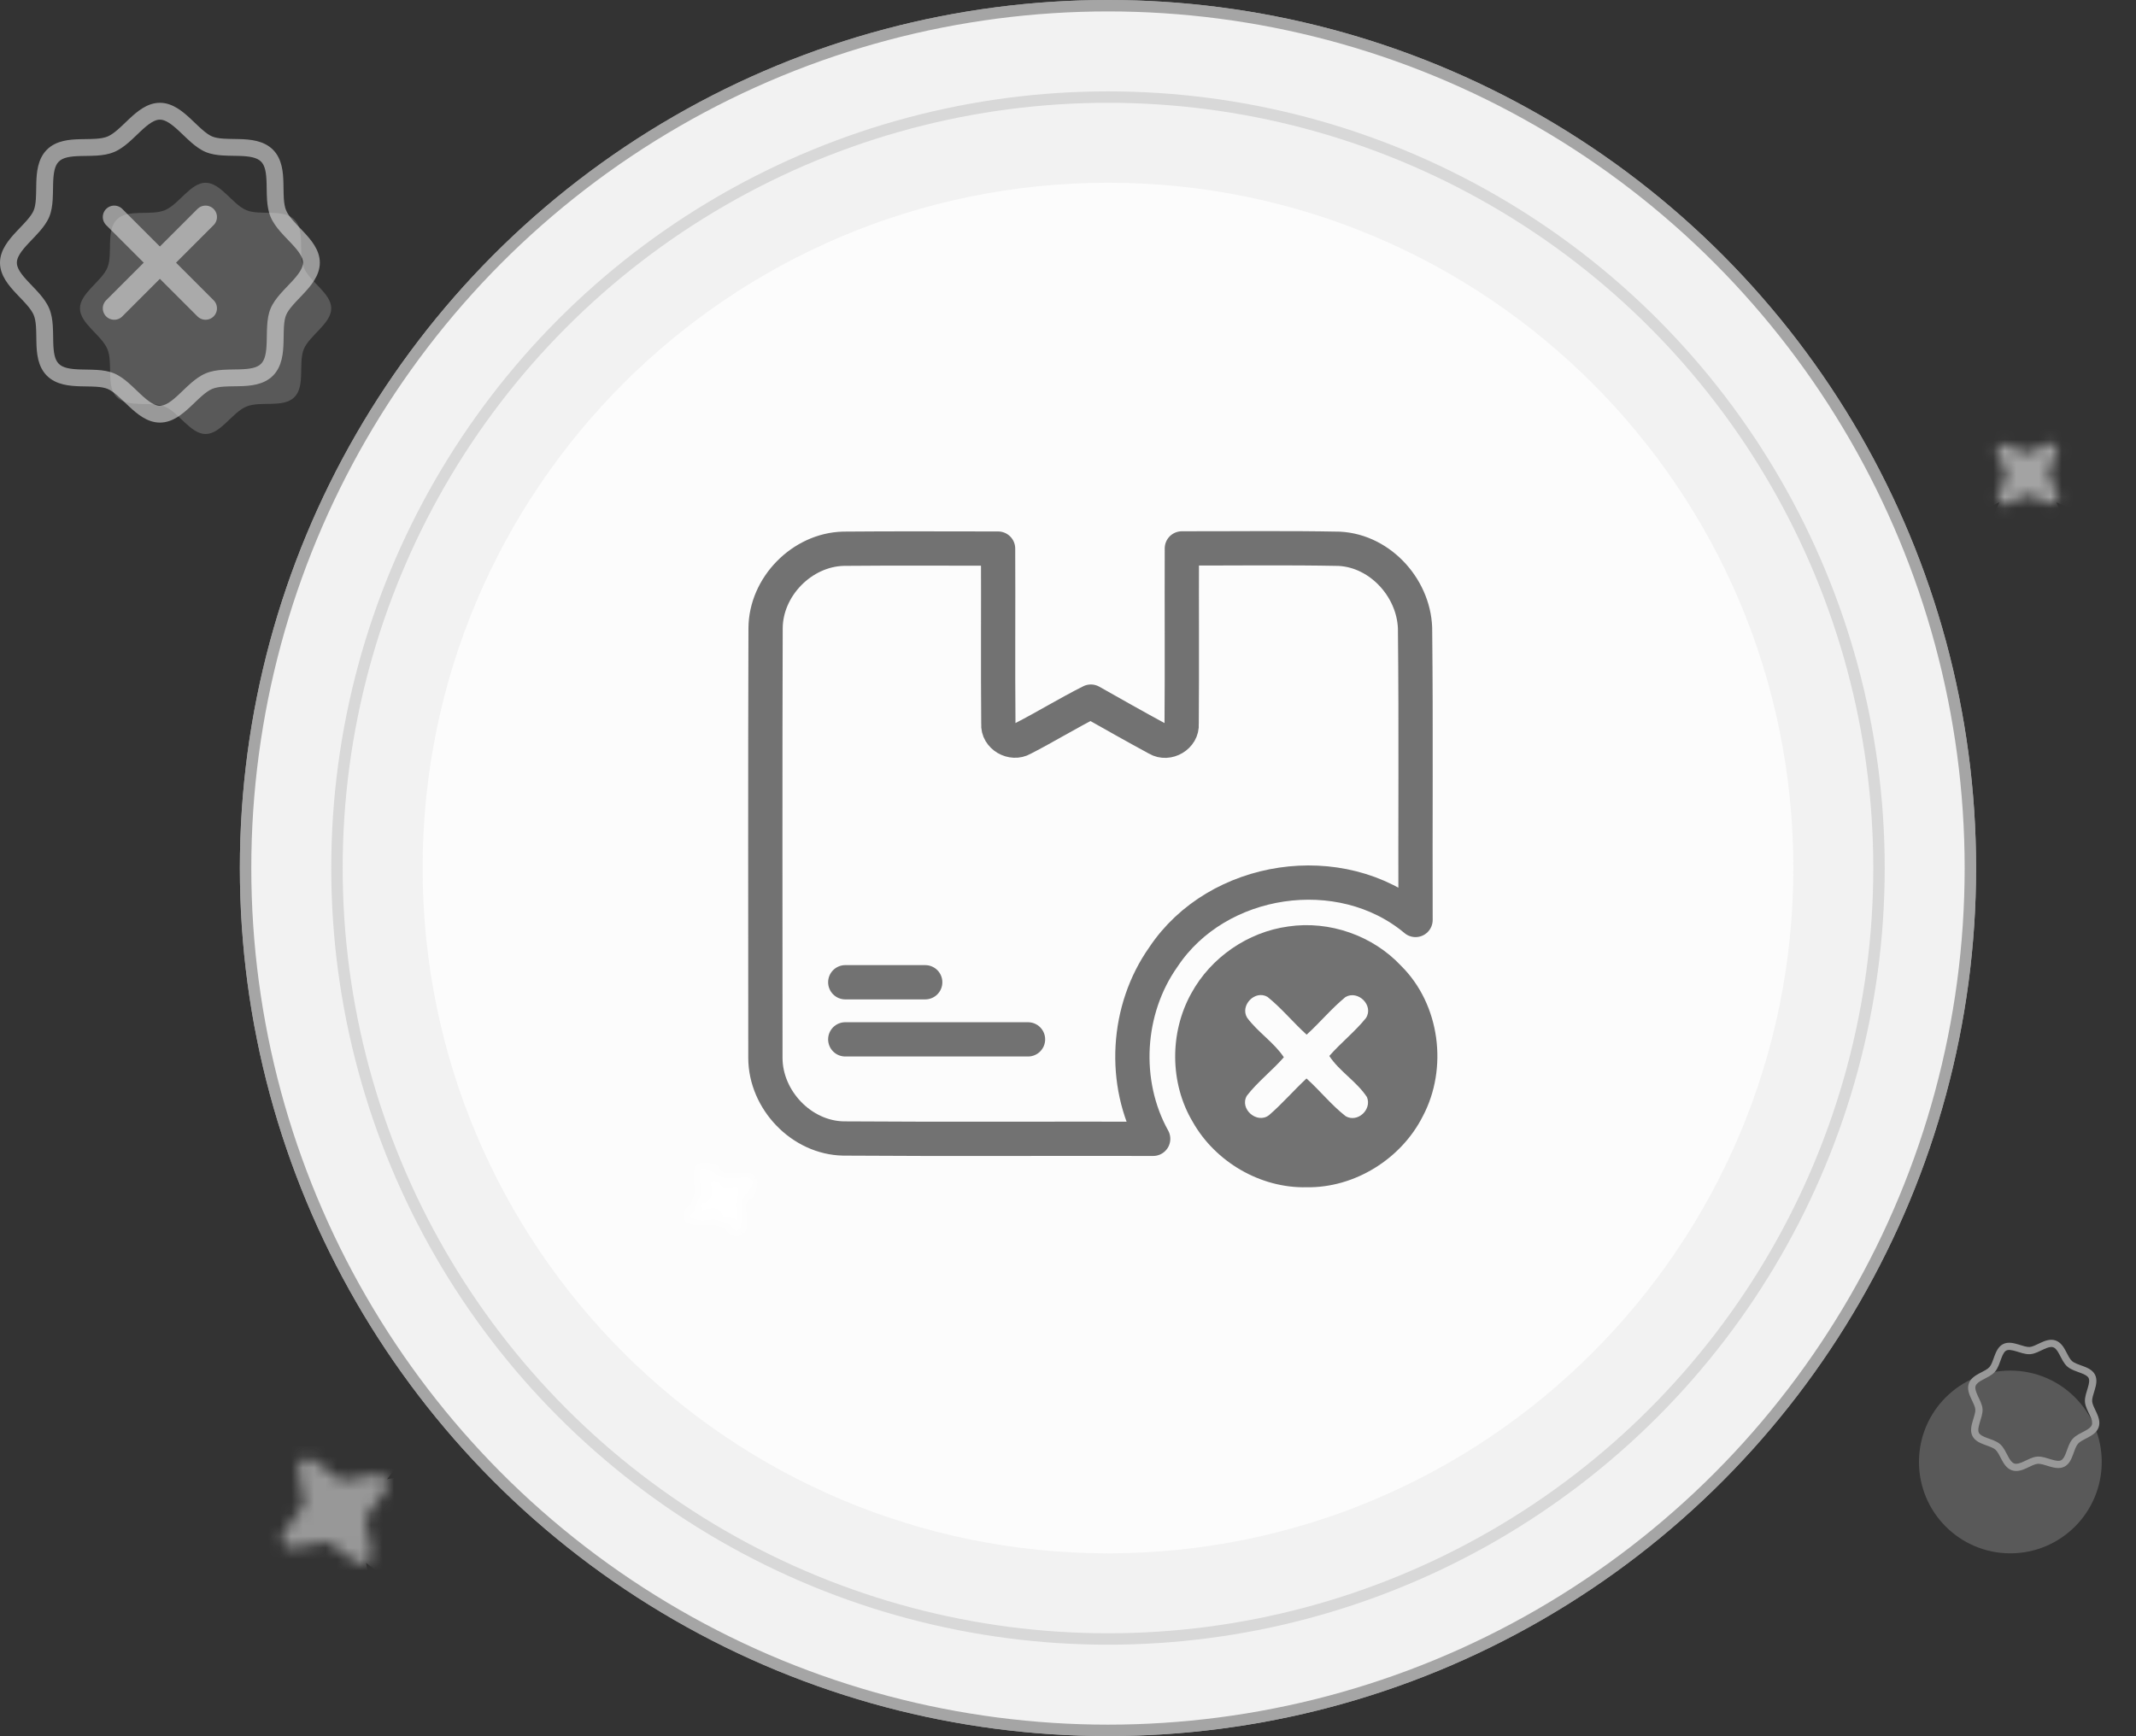<svg width="187" height="152" viewBox="0 0 187 152" fill="none" xmlns="http://www.w3.org/2000/svg">
<rect x="0" y="0" width="187" height="152" fill="#333333" stroke="none"/>
<circle cx="97" cy="76" r="76" fill="#F2F2F2"/>
<circle cx="97" cy="76" r="75.5" stroke="#727272" stroke-opacity="0.6"/>
<circle cx="97" cy="76" r="68" fill="#F2F2F2"/>
<circle cx="97" cy="76" r="67.5" stroke="#999999" stroke-opacity="0.3"/>
<path d="M157 76C157 109.137 130.137 136 97 136C63.863 136 37 109.137 37 76C37 42.863 63.863 16 97 16C130.137 16 157 42.863 157 76Z" fill="#FCFCFC"/>
<circle opacity="0.2" cx="176" cy="128" r="8" fill="#F2F2F2"/>
<path fill-rule="evenodd" clip-rule="evenodd" d="M180.725 128.416C180.502 128.527 180.266 128.545 180.048 128.526C179.832 128.506 179.613 128.449 179.414 128.39C179.341 128.368 179.272 128.346 179.205 128.326C179.08 128.287 178.963 128.251 178.843 128.22C178.664 128.174 178.52 128.153 178.404 128.161C178.288 128.169 178.152 128.209 177.983 128.28C177.873 128.326 177.766 128.377 177.652 128.432C177.587 128.463 177.521 128.495 177.449 128.529C177.093 128.693 176.615 128.892 176.145 128.734C175.674 128.577 175.417 128.134 175.234 127.79C175.2 127.725 175.168 127.664 175.137 127.604C175.077 127.487 175.021 127.379 174.958 127.272C174.866 127.115 174.779 126.998 174.687 126.918C174.593 126.837 174.461 126.765 174.29 126.694C174.174 126.645 174.056 126.603 173.929 126.558C173.867 126.535 173.802 126.512 173.734 126.487C173.541 126.415 173.333 126.331 173.151 126.218C172.966 126.103 172.789 125.947 172.678 125.725C172.567 125.502 172.549 125.266 172.569 125.048C172.588 124.832 172.646 124.613 172.705 124.414C172.726 124.341 172.748 124.272 172.768 124.205C172.807 124.08 172.843 123.963 172.874 123.843C172.92 123.664 172.942 123.52 172.934 123.404C172.926 123.289 172.885 123.152 172.814 122.984C172.768 122.873 172.717 122.766 172.662 122.652C172.631 122.587 172.599 122.521 172.566 122.449C172.401 122.093 172.202 121.615 172.36 121.145C172.517 120.674 172.961 120.417 173.304 120.234C173.369 120.2 173.43 120.168 173.49 120.137C173.607 120.077 173.715 120.021 173.822 119.958C173.979 119.866 174.097 119.779 174.177 119.687C174.258 119.593 174.329 119.461 174.4 119.29C174.449 119.174 174.491 119.056 174.537 118.929C174.559 118.867 174.582 118.802 174.607 118.734C174.679 118.541 174.763 118.333 174.877 118.151C174.992 117.966 175.147 117.789 175.369 117.678C175.592 117.567 175.828 117.549 176.046 117.569C176.262 117.588 176.481 117.646 176.68 117.705C176.753 117.726 176.822 117.748 176.889 117.768C177.015 117.807 177.131 117.844 177.251 117.874C177.43 117.92 177.574 117.942 177.691 117.934C177.806 117.926 177.943 117.885 178.111 117.814C178.222 117.768 178.328 117.717 178.443 117.662C178.507 117.631 178.574 117.599 178.645 117.566C179.001 117.401 179.479 117.202 179.949 117.36C180.42 117.517 180.678 117.961 180.86 118.304C180.895 118.369 180.926 118.43 180.957 118.49C181.017 118.607 181.073 118.715 181.136 118.822C181.228 118.979 181.315 119.097 181.408 119.177C181.502 119.258 181.633 119.329 181.804 119.4C181.92 119.449 182.038 119.491 182.165 119.537C182.227 119.559 182.292 119.582 182.36 119.607C182.553 119.679 182.761 119.763 182.944 119.877C183.129 119.992 183.306 120.147 183.416 120.369C183.527 120.592 183.545 120.828 183.526 121.046C183.506 121.262 183.449 121.481 183.39 121.68C183.368 121.753 183.347 121.822 183.326 121.889C183.287 122.014 183.251 122.132 183.22 122.251C183.174 122.43 183.153 122.574 183.161 122.691C183.169 122.806 183.209 122.943 183.28 123.111C183.326 123.222 183.377 123.328 183.432 123.443C183.463 123.507 183.495 123.574 183.529 123.645C183.693 124.001 183.892 124.479 183.734 124.949C183.577 125.421 183.134 125.678 182.79 125.86C182.725 125.895 182.664 125.926 182.604 125.957C182.487 126.017 182.379 126.073 182.272 126.136C182.115 126.228 181.998 126.315 181.918 126.408C181.837 126.502 181.765 126.633 181.694 126.804C181.645 126.921 181.603 127.038 181.558 127.165C181.535 127.228 181.512 127.292 181.487 127.36C181.415 127.553 181.331 127.761 181.218 127.944C181.103 128.129 180.947 128.306 180.725 128.416ZM178.36 127.531C178.578 127.516 178.799 127.557 179 127.608C179.134 127.643 179.278 127.687 179.412 127.729C179.475 127.748 179.537 127.767 179.594 127.784C179.786 127.841 179.954 127.883 180.104 127.896C180.252 127.91 180.36 127.893 180.443 127.851C180.526 127.81 180.604 127.734 180.681 127.61C180.759 127.485 180.826 127.327 180.895 127.14C180.914 127.087 180.935 127.03 180.956 126.971C181.004 126.837 181.056 126.692 181.111 126.56C181.192 126.367 181.294 126.164 181.439 125.995C181.586 125.825 181.773 125.697 181.952 125.591C182.074 125.52 182.209 125.45 182.335 125.385C182.39 125.357 182.444 125.329 182.494 125.302C182.859 125.109 183.067 124.952 183.135 124.749C183.204 124.545 183.13 124.288 182.955 123.911C182.93 123.856 182.902 123.797 182.873 123.737C182.813 123.612 182.75 123.479 182.697 123.355C182.618 123.165 182.546 122.952 182.531 122.734C182.516 122.517 182.557 122.295 182.608 122.094C182.643 121.96 182.687 121.817 182.729 121.682C182.748 121.619 182.767 121.558 182.784 121.5C182.841 121.309 182.883 121.14 182.896 120.99C182.91 120.842 182.893 120.734 182.851 120.651C182.81 120.568 182.734 120.49 182.61 120.413C182.485 120.335 182.327 120.269 182.14 120.2C182.087 120.18 182.03 120.159 181.971 120.138C181.837 120.09 181.692 120.038 181.56 119.983C181.367 119.902 181.164 119.8 180.995 119.655C180.825 119.508 180.697 119.321 180.591 119.142C180.52 119.02 180.45 118.885 180.385 118.76C180.357 118.704 180.329 118.65 180.302 118.6C180.109 118.235 179.952 118.027 179.749 117.959C179.545 117.891 179.288 117.964 178.911 118.139C178.856 118.164 178.797 118.192 178.737 118.221C178.612 118.281 178.479 118.345 178.355 118.397C178.165 118.476 177.952 118.549 177.734 118.564C177.517 118.579 177.295 118.537 177.094 118.486C176.96 118.452 176.817 118.407 176.682 118.365C176.619 118.346 176.558 118.327 176.5 118.31C176.309 118.253 176.14 118.211 175.99 118.198C175.842 118.185 175.734 118.202 175.651 118.243C175.568 118.285 175.49 118.36 175.413 118.484C175.335 118.61 175.269 118.767 175.2 118.954C175.18 119.007 175.159 119.064 175.138 119.123C175.09 119.258 175.038 119.402 174.983 119.534C174.902 119.727 174.8 119.93 174.655 120.099C174.508 120.269 174.321 120.398 174.142 120.503C174.02 120.574 173.885 120.644 173.76 120.709C173.704 120.738 173.65 120.765 173.6 120.792C173.235 120.986 173.027 121.142 172.959 121.345C172.891 121.549 172.964 121.806 173.139 122.183C173.164 122.238 173.192 122.297 173.221 122.358C173.281 122.482 173.345 122.615 173.397 122.739C173.476 122.929 173.549 123.142 173.564 123.36C173.579 123.578 173.537 123.799 173.486 124C173.452 124.134 173.407 124.278 173.365 124.412C173.346 124.475 173.327 124.537 173.31 124.594C173.253 124.786 173.211 124.954 173.198 125.104C173.185 125.252 173.202 125.36 173.243 125.443C173.285 125.526 173.36 125.604 173.484 125.681C173.61 125.759 173.767 125.826 173.954 125.895C174.007 125.914 174.064 125.935 174.123 125.956C174.258 126.004 174.402 126.056 174.534 126.111C174.727 126.192 174.93 126.294 175.099 126.439C175.269 126.586 175.398 126.773 175.503 126.952C175.574 127.074 175.644 127.209 175.709 127.335C175.738 127.39 175.765 127.444 175.792 127.494C175.986 127.859 176.142 128.067 176.345 128.135C176.549 128.204 176.806 128.13 177.183 127.955C177.238 127.93 177.297 127.902 177.358 127.873C177.482 127.813 177.615 127.75 177.739 127.697C177.929 127.618 178.142 127.546 178.36 127.531Z" fill="#999999"/>
<path fill-rule="evenodd" clip-rule="evenodd" d="M14 37C13.419 37 12.907 36.79 12.473 36.523C12.041 36.258 11.645 35.909 11.291 35.579C11.161 35.458 11.039 35.341 10.921 35.228C10.699 35.016 10.493 34.819 10.275 34.63C9.949 34.348 9.671 34.153 9.419 34.049C9.171 33.945 8.842 33.888 8.418 33.86C8.138 33.842 7.863 33.838 7.566 33.833C7.4 33.831 7.227 33.828 7.043 33.823C6.128 33.796 4.924 33.713 4.105 32.895C3.286 32.075 3.21 30.882 3.187 29.974C3.183 29.803 3.18 29.642 3.178 29.486C3.174 29.179 3.17 28.894 3.151 28.605C3.122 28.182 3.062 27.846 2.952 27.582C2.84 27.315 2.64 27.029 2.358 26.702C2.165 26.479 1.963 26.268 1.746 26.042C1.639 25.93 1.528 25.814 1.412 25.691C1.084 25.341 0.738 24.949 0.474 24.521C0.207 24.088 0 23.58 0 23C0 22.419 0.21 21.907 0.477 21.473C0.742 21.041 1.091 20.645 1.421 20.291C1.543 20.161 1.659 20.038 1.772 19.921C1.984 19.699 2.181 19.493 2.37 19.275C2.652 18.949 2.847 18.671 2.951 18.419C3.055 18.171 3.112 17.842 3.14 17.418C3.158 17.138 3.162 16.863 3.167 16.566C3.169 16.4 3.172 16.227 3.177 16.043C3.204 15.129 3.287 13.924 4.105 13.105C4.925 12.286 6.118 12.21 7.026 12.187C7.197 12.182 7.358 12.18 7.514 12.178C7.821 12.174 8.106 12.17 8.395 12.151C8.818 12.122 9.154 12.062 9.418 11.952C9.685 11.84 9.971 11.64 10.298 11.358C10.521 11.165 10.732 10.963 10.958 10.746C11.07 10.639 11.186 10.528 11.309 10.412C11.659 10.084 12.051 9.738 12.479 9.474C12.912 9.207 13.42 9 14 9C14.581 9 15.093 9.21 15.527 9.477C15.959 9.742 16.355 10.091 16.709 10.421C16.839 10.543 16.962 10.659 17.079 10.772C17.301 10.984 17.507 11.181 17.725 11.37C18.051 11.652 18.329 11.847 18.581 11.951C18.829 12.055 19.158 12.112 19.582 12.14C19.862 12.158 20.137 12.162 20.434 12.167C20.6 12.169 20.773 12.172 20.957 12.177C21.872 12.204 23.076 12.287 23.895 13.105C24.714 13.925 24.79 15.118 24.813 16.026C24.817 16.197 24.82 16.358 24.822 16.514C24.826 16.821 24.83 17.106 24.849 17.395C24.878 17.818 24.938 18.154 25.048 18.418C25.16 18.685 25.36 18.971 25.642 19.298C25.835 19.521 26.037 19.732 26.254 19.958C26.361 20.07 26.472 20.186 26.588 20.309C26.916 20.659 27.262 21.051 27.526 21.479C27.793 21.912 28 22.42 28 23C28 23.581 27.79 24.093 27.523 24.527C27.258 24.959 26.909 25.355 26.579 25.709C26.458 25.839 26.341 25.961 26.229 26.079C26.017 26.3 25.819 26.507 25.631 26.725C25.348 27.051 25.153 27.329 25.049 27.581C24.945 27.829 24.888 28.158 24.86 28.582C24.842 28.862 24.838 29.137 24.833 29.434C24.831 29.6 24.828 29.773 24.823 29.957C24.796 30.872 24.713 32.076 23.895 32.895C23.075 33.714 21.882 33.79 20.974 33.813C20.803 33.818 20.642 33.82 20.486 33.822C20.179 33.826 19.894 33.83 19.605 33.849C19.182 33.878 18.846 33.938 18.582 34.048C18.315 34.16 18.029 34.36 17.702 34.642C17.479 34.835 17.268 35.037 17.042 35.254C16.93 35.361 16.814 35.472 16.691 35.588C16.341 35.916 15.949 36.262 15.521 36.526C15.088 36.793 14.58 37 14 37ZM9.985 32.688C10.454 32.883 10.874 33.2 11.24 33.516C11.484 33.728 11.737 33.97 11.975 34.197C12.086 34.303 12.195 34.407 12.296 34.502C12.638 34.82 12.946 35.084 13.245 35.267C13.54 35.449 13.784 35.526 14 35.526C14.217 35.526 14.458 35.45 14.748 35.272C15.042 35.09 15.345 34.83 15.683 34.513C15.78 34.422 15.882 34.324 15.987 34.223C16.228 33.992 16.487 33.744 16.739 33.526C17.11 33.207 17.534 32.889 18.013 32.689C18.496 32.486 19.02 32.412 19.505 32.379C19.833 32.357 20.188 32.352 20.517 32.347C20.663 32.345 20.805 32.343 20.936 32.34C21.9 32.315 22.499 32.206 22.852 31.852C23.207 31.498 23.322 30.885 23.349 29.915C23.354 29.774 23.356 29.622 23.358 29.465C23.364 29.143 23.369 28.799 23.39 28.485C23.421 28.006 23.492 27.487 23.688 27.015C23.883 26.546 24.2 26.126 24.516 25.76C24.728 25.516 24.97 25.262 25.197 25.024C25.304 24.913 25.407 24.805 25.502 24.703C25.82 24.362 26.084 24.054 26.267 23.755C26.449 23.46 26.526 23.216 26.526 23C26.526 22.782 26.45 22.542 26.271 22.252C26.09 21.958 25.83 21.655 25.512 21.317C25.422 21.22 25.324 21.118 25.223 21.013C24.992 20.772 24.744 20.513 24.526 20.261C24.207 19.89 23.889 19.466 23.689 18.987C23.486 18.504 23.412 17.98 23.379 17.495C23.357 17.167 23.352 16.812 23.347 16.483C23.345 16.337 23.343 16.195 23.34 16.064C23.315 15.1 23.206 14.501 22.852 14.148C22.498 13.793 21.885 13.678 20.915 13.65C20.774 13.646 20.622 13.644 20.465 13.642C20.143 13.636 19.799 13.631 19.485 13.61C19.006 13.579 18.487 13.508 18.015 13.312C17.546 13.117 17.126 12.8 16.76 12.484C16.516 12.272 16.262 12.03 16.024 11.803C15.913 11.696 15.805 11.593 15.704 11.498C15.362 11.18 15.054 10.916 14.755 10.732C14.46 10.551 14.216 10.474 14 10.474C13.783 10.474 13.542 10.55 13.252 10.729C12.958 10.91 12.655 11.17 12.317 11.488C12.22 11.578 12.118 11.676 12.013 11.777C11.772 12.008 11.513 12.256 11.261 12.474C10.89 12.793 10.466 13.111 9.987 13.311C9.504 13.514 8.98 13.588 8.495 13.621C8.167 13.643 7.812 13.648 7.482 13.653C7.337 13.655 7.195 13.657 7.064 13.66C6.1 13.685 5.501 13.794 5.148 14.148C4.793 14.502 4.678 15.115 4.65 16.085C4.646 16.226 4.644 16.378 4.642 16.535C4.636 16.857 4.631 17.201 4.61 17.515C4.579 17.994 4.508 18.513 4.312 18.985C4.117 19.454 3.8 19.874 3.484 20.24C3.272 20.484 3.03 20.738 2.803 20.976C2.696 21.087 2.593 21.195 2.498 21.297C2.18 21.638 1.916 21.946 1.732 22.245C1.551 22.54 1.474 22.784 1.474 23C1.474 23.218 1.55 23.458 1.729 23.748C1.91 24.042 2.17 24.345 2.488 24.683C2.578 24.78 2.676 24.882 2.777 24.987C3.008 25.228 3.256 25.487 3.474 25.739C3.793 26.11 4.111 26.534 4.311 27.013C4.514 27.496 4.588 28.02 4.621 28.505C4.643 28.833 4.648 29.188 4.653 29.517C4.655 29.663 4.657 29.805 4.66 29.936C4.685 30.9 4.794 31.499 5.148 31.852C5.502 32.207 6.115 32.322 7.085 32.349C7.226 32.354 7.378 32.356 7.535 32.358C7.857 32.364 8.201 32.369 8.514 32.39C8.994 32.421 9.513 32.492 9.985 32.688Z" fill="#999999"/>
<path d="M17.995 19.001L10 26.996" stroke="#999999" stroke-width="2" stroke-linecap="round" stroke-linejoin="round"/>
<path d="M17.995 26.995L10 19" stroke="#999999" stroke-width="2" stroke-linecap="round" stroke-linejoin="round"/>
<path opacity="0.2" d="M25.774 34.774C26.747 33.801 26.102 31.76 26.599 30.564C27.096 29.369 29 28.322 29 27C29 25.678 27.117 24.673 26.599 23.436C26.081 22.198 26.747 20.199 25.774 19.226C24.801 18.253 22.76 18.898 21.564 18.401C20.369 17.904 19.322 16 18 16C16.678 16 15.673 17.883 14.436 18.401C13.198 18.919 11.199 18.253 10.226 19.226C9.253 20.199 9.898 22.24 9.401 23.436C8.904 24.631 7 25.678 7 27C7 28.322 8.883 29.327 9.401 30.564C9.919 31.802 9.253 33.801 10.226 34.774C11.199 35.747 13.24 35.102 14.436 35.599C15.631 36.096 16.678 38 18 38C19.322 38 20.327 36.117 21.564 35.599C22.802 35.081 24.801 35.747 25.774 34.774Z" fill="#F2F2F2"/>
<g opacity="0.9">
<mask id="path-12-inside-1_1375_401" fill="white">
<path d="M65.437 102.949L63.547 103.281L61.992 102.158C61.826 101.999 61.579 102.023 61.391 102.141C61.203 102.259 61.073 102.471 61.144 102.689L61.476 104.579L60.353 106.135C60.194 106.3 60.218 106.547 60.336 106.735C60.454 106.924 60.666 107.053 60.884 106.982L62.774 106.65L64.33 107.773C64.542 107.902 64.742 107.908 64.931 107.79C65.119 107.672 65.248 107.46 65.177 107.242L64.845 105.352L65.968 103.796C66.097 103.584 66.103 103.384 65.985 103.196C65.867 103.007 65.655 102.878 65.437 102.949Z"/>
</mask>
<path d="M63.25 105.631L141.586 1.257L136.547 -2.524L131.168 -5.803L63.25 105.631ZM62.867 105.543L50.341 -24.355L46.524 -23.986L42.735 -23.395L62.867 105.543ZM62.031 105.673L-42.342 27.338L-235.085 284.146L82.163 234.611L62.031 105.673ZM62.495 105.055L166.869 183.39L170.65 178.352L173.929 172.972L62.495 105.055ZM62.583 104.672L192.481 92.146L191.876 85.875L190.67 79.692L62.583 104.672ZM62.435 103.912L140.771 -0.461L-130.6 -204.134L-65.652 128.892L62.435 103.912ZM63.054 104.377L-15.282 208.75L-10.243 212.532L-4.864 215.81L63.054 104.377ZM63.437 104.465L75.963 234.362L82.234 233.757L88.417 232.551L63.437 104.465ZM142.204 1.722L141.586 1.257L-15.086 210.004L-14.467 210.468L142.204 1.722ZM131.168 -5.803C106.951 -20.563 78.571 -27.077 50.341 -24.355L75.393 235.44C59.175 237.004 45.004 235.306 33.871 232.751C22.738 230.195 9.245 225.544 -4.668 217.064L131.168 -5.803ZM42.735 -23.395L41.899 -23.264L82.163 234.611L82.999 234.481L42.735 -23.395ZM166.404 184.009L166.869 183.39L-41.878 26.719L-42.342 27.338L166.404 184.009ZM173.929 172.972C188.689 148.755 195.203 120.375 192.481 92.146L-67.314 117.198C-68.878 100.98 -67.18 86.808 -64.624 75.676C-62.069 64.543 -57.418 51.049 -48.938 37.137L173.929 172.972ZM190.67 79.692L190.522 78.932L-65.652 128.892L-65.504 129.652L190.67 79.692ZM-15.9 208.285L-15.282 208.75L141.39 0.003L140.771 -0.461L-15.9 208.285ZM-4.864 215.81C19.353 230.57 47.733 237.084 75.963 234.362L50.911 -25.433C67.129 -26.997 81.3 -25.299 92.433 -22.743C103.566 -20.188 117.059 -15.536 130.972 -7.057L-4.864 215.81ZM88.417 232.551L89.176 232.403L39.216 -23.77L38.457 -23.622L88.417 232.551ZM65.437 102.949L110.596 360.012L128.737 356.826L146.25 351.123L65.437 102.949ZM63.547 103.281L-89.191 314.922L0.168 379.411L108.706 360.344L63.547 103.281ZM61.992 102.158L-118.956 290.251L-105.682 303.02L-90.747 313.799L61.992 102.158ZM61.144 102.689L318.208 57.53L315.021 39.39L309.318 21.876L61.144 102.689ZM61.476 104.579L273.117 257.317L337.607 167.958L318.54 59.42L61.476 104.579ZM60.353 106.135L248.446 287.082L261.216 273.809L271.994 258.873L60.353 106.135ZM60.884 106.982L15.726 -150.082L-2.415 -146.895L-19.928 -141.192L60.884 106.982ZM62.774 106.65L215.513 -104.991L126.153 -169.481L17.616 -150.414L62.774 106.65ZM64.33 107.773L-88.409 319.414L-80.175 325.356L-71.505 330.64L64.33 107.773ZM65.177 107.242L-191.886 152.4L-188.7 170.541L-182.997 188.055L65.177 107.242ZM64.845 105.352L-146.796 -47.387L-211.285 41.973L-192.218 150.511L64.845 105.352ZM65.968 103.796L277.609 256.535L283.551 248.302L288.835 239.632L65.968 103.796ZM20.279 -154.115L18.389 -153.783L108.706 360.344L110.596 360.012L20.279 -154.115ZM216.286 -108.36L214.73 -109.483L-90.747 313.799L-89.191 314.922L216.286 -108.36ZM242.939 -85.935C123.658 -200.685 -20.026 -154.851 -77.2 -119.023L199.982 323.305C143.184 358.897 -0.005 404.683 -118.956 290.251L242.939 -85.935ZM-77.2 -119.023C-134.375 -83.195 -238.278 26.12 -187.03 183.502L309.318 21.876C360.424 178.823 256.78 287.713 199.982 323.305L-77.2 -119.023ZM-195.919 147.848L-195.587 149.737L318.54 59.42L318.208 57.53L-195.919 147.848ZM-150.165 -48.16L-151.288 -46.604L271.994 258.873L273.117 257.317L-150.165 -48.16ZM-127.74 -74.813C-242.489 44.468 -196.656 188.152 -160.828 245.326L281.5 -31.856C317.092 24.942 362.878 168.131 248.446 287.082L-127.74 -74.813ZM-160.828 245.326C-125 302.501 -15.685 406.404 141.697 355.156L-19.928 -141.192C137.018 -192.298 245.908 -88.653 281.5 -31.856L-160.828 245.326ZM106.043 364.046L107.933 363.714L17.616 -150.414L15.726 -150.082L106.043 364.046ZM-89.965 318.291L-88.409 319.414L217.069 -103.868L215.513 -104.991L-89.965 318.291ZM-71.505 330.64C-41.84 348.721 2.07 367.212 57.274 368.77C114.44 370.384 164.727 353.264 203.522 328.954L-73.66 -113.374C-35.054 -137.567 15.039 -154.63 72.005 -153.022C127.008 -151.469 170.712 -133.046 200.165 -115.094L-71.505 330.64ZM203.522 328.954C260.696 293.126 364.599 183.811 313.351 26.429L-182.997 188.055C-234.103 31.108 -130.458 -77.782 -73.66 -113.374L203.522 328.954ZM322.241 62.083L321.909 60.194L-192.218 150.511L-191.886 152.4L322.241 62.083ZM276.486 258.091L277.609 256.535L-145.673 -48.943L-146.796 -47.387L276.486 258.091ZM288.835 239.632C306.916 209.966 325.407 166.056 326.965 110.852C328.579 53.686 311.46 3.399 287.149 -35.395L-155.179 241.786C-179.371 203.18 -196.435 153.087 -194.827 96.121C-193.274 41.118 -174.85 -2.586 -156.899 -32.039L288.835 239.632ZM287.149 -35.395C251.321 -92.57 142.006 -196.473 -15.376 -145.225L146.25 351.123C-10.696 402.229 -119.587 298.584 -155.179 241.786L287.149 -35.395Z" fill="white" mask="url(#path-12-inside-1_1375_401)"/>
</g>
<g opacity="0.9">
<mask id="path-14-inside-2_1375_401" fill="white">
<path d="M32.934 129.102L29.927 129.631L27.451 127.844C27.188 127.591 26.794 127.629 26.495 127.817C26.195 128.004 25.989 128.342 26.102 128.689L26.631 131.696L24.844 134.172C24.591 134.435 24.629 134.828 24.817 135.128C25.004 135.428 25.342 135.633 25.689 135.521L28.696 134.992L31.172 136.779C31.51 136.985 31.828 136.994 32.128 136.806C32.428 136.618 32.633 136.281 32.52 135.934L31.992 132.927L33.779 130.451C33.985 130.113 33.994 129.794 33.806 129.495C33.618 129.195 33.281 128.989 32.934 129.102Z"/>
</mask>
<path d="M29.453 133.37L107.789 28.997L102.75 25.215L97.371 21.937L29.453 133.37ZM28.844 133.23L16.318 3.333L12.501 3.701L8.712 4.293L28.844 133.23ZM27.514 133.438L-76.86 55.102L-269.603 311.91L47.646 262.376L27.514 133.438ZM28.253 132.453L132.626 210.789L136.407 205.75L139.686 200.371L28.253 132.453ZM28.392 131.844L158.29 119.318L157.685 113.047L156.479 106.864L28.392 131.844ZM28.157 130.635L106.492 26.262L-164.878 -177.411L-99.93 155.615L28.157 130.635ZM29.142 131.375L-49.194 235.748L-44.156 239.529L-38.776 242.808L29.142 131.375ZM29.751 131.514L42.277 261.412L48.547 260.807L54.731 259.601L29.751 131.514ZM108.774 29.736L107.789 28.997L-48.883 237.743L-47.898 238.483L108.774 29.736ZM97.371 21.937C73.091 7.138 44.621 0.604 16.318 3.333L41.37 263.128C25.189 264.688 11.058 262.993 -0.035 260.447C-11.128 257.901 -24.584 253.264 -38.465 244.804L97.371 21.937ZM8.712 4.293L7.381 4.5L47.646 262.376L48.976 262.168L8.712 4.293ZM131.887 211.774L132.626 210.789L-76.121 54.118L-76.86 55.102L131.887 211.774ZM139.686 200.371C154.484 176.091 161.019 147.621 158.29 119.318L-101.505 144.37C-103.065 128.189 -101.371 114.058 -98.824 102.965C-96.278 91.872 -91.641 78.417 -83.181 64.535L139.686 200.371ZM156.479 106.864L156.244 105.655L-99.93 155.615L-99.694 156.824L156.479 106.864ZM-50.179 235.009L-49.194 235.748L107.477 27.001L106.492 26.262L-50.179 235.009ZM-38.776 242.808C-14.496 257.606 13.974 264.141 42.277 261.412L17.225 1.617C33.406 0.057 47.537 1.751 58.63 4.298C69.723 6.844 83.178 11.481 97.059 19.941L-38.776 242.808ZM54.731 259.601L55.939 259.366L5.979 3.192L4.771 3.428L54.731 259.601ZM32.934 129.102L78.093 386.166L96.234 382.979L113.747 377.276L32.934 129.102ZM29.927 129.631L-122.812 341.272L-33.453 405.761L75.085 386.694L29.927 129.631ZM27.451 127.844L-153.497 315.937L-140.223 328.706L-125.288 339.485L27.451 127.844ZM26.102 128.689L283.166 83.53L279.979 65.389L274.276 47.876L26.102 128.689ZM26.631 131.696L238.271 284.435L302.761 195.075L283.694 86.537L26.631 131.696ZM24.844 134.172L212.937 315.12L225.706 301.846L236.485 286.911L24.844 134.172ZM25.689 135.521L-19.47 -121.543L-37.611 -118.356L-55.124 -112.653L25.689 135.521ZM28.696 134.992L181.435 -76.649L92.075 -141.138L-16.463 -122.071L28.696 134.992ZM31.172 136.779L-121.567 348.42L-113.333 354.362L-104.663 359.646L31.172 136.779ZM32.52 135.934L-224.543 181.093L-221.356 199.234L-215.653 216.747L32.52 135.934ZM31.992 132.927L-179.649 -19.812L-244.138 69.547L-225.071 178.085L31.992 132.927ZM33.779 130.451L245.42 283.189L251.362 274.956L256.646 266.286L33.779 130.451ZM-12.225 -127.961L-15.232 -127.433L75.085 386.694L78.093 386.166L-12.225 -127.961ZM182.665 -82.01L180.189 -83.797L-125.288 339.485L-122.812 341.272L182.665 -82.01ZM208.398 -60.249C89.019 -175.093 -54.81 -129.245 -112.096 -93.347L165.086 348.981C108.399 384.503 -34.644 430.275 -153.497 315.937L208.398 -60.249ZM-112.096 -93.347C-169.382 -57.45 -273.362 51.991 -222.072 209.501L274.276 47.876C325.341 204.693 221.772 313.459 165.086 348.981L-112.096 -93.347ZM-230.961 173.847L-230.433 176.855L283.694 86.537L283.166 83.53L-230.961 173.847ZM-185.01 -21.043L-186.797 -18.567L236.485 286.911L238.271 284.435L-185.01 -21.043ZM-163.249 -46.775C-278.093 72.603 -232.245 216.433 -196.348 273.719L245.981 -3.463C281.503 53.224 327.275 196.266 212.937 315.12L-163.249 -46.775ZM-196.348 273.719C-160.45 331.005 -51.009 434.985 106.501 383.695L-55.124 -112.653C101.693 -163.718 210.459 -60.149 245.981 -3.463L-196.348 273.719ZM70.847 392.584L73.855 392.056L-16.463 -122.071L-19.47 -121.543L70.847 392.584ZM-124.043 346.633L-121.567 348.42L183.911 -74.862L181.435 -76.649L-124.043 346.633ZM-104.663 359.646C-74.935 377.765 -30.964 396.276 24.299 397.836C81.524 399.452 131.868 382.316 170.719 357.97L-106.463 -84.358C-67.912 -108.515 -17.877 -125.562 39.03 -123.956C93.974 -122.405 137.617 -104.001 167.008 -86.088L-104.663 359.646ZM170.719 357.97C228.005 322.072 331.985 212.632 280.694 55.121L-215.653 216.747C-266.718 59.93 -163.15 -48.836 -106.463 -84.358L170.719 357.97ZM289.584 90.776L289.056 87.768L-225.071 178.085L-224.543 181.093L289.584 90.776ZM243.633 285.665L245.42 283.189L-177.862 -22.288L-179.649 -19.812L243.633 285.665ZM256.646 266.286C274.765 236.558 293.276 192.587 294.836 137.324C296.452 80.099 279.316 29.754 254.97 -9.096L-187.358 268.086C-211.516 229.535 -228.562 179.5 -226.956 122.593C-225.405 67.649 -207.001 24.006 -189.088 -5.385L256.646 266.286ZM254.97 -9.096C219.072 -66.382 109.632 -170.362 -47.879 -119.072L113.747 377.276C-43.07 428.341 -151.836 324.772 -187.358 268.086L254.97 -9.096Z" fill="#A3A3A3" mask="url(#path-14-inside-2_1375_401)"/>
</g>
<mask id="path-16-inside-3_1375_401" fill="white">
<path d="M180.133 43.307L179.315 41.466L180.063 39.595C180.183 39.386 180.096 39.141 179.928 38.979C179.759 38.817 179.51 38.739 179.307 38.867L177.466 39.685L175.595 38.937C175.386 38.817 175.141 38.904 174.979 39.072C174.817 39.24 174.739 39.489 174.867 39.693L175.685 41.534L174.937 43.405C174.859 43.654 174.904 43.859 175.072 44.021C175.241 44.183 175.49 44.261 175.693 44.133L177.534 43.315L179.405 44.063C179.654 44.141 179.859 44.096 180.021 43.928C180.183 43.76 180.261 43.511 180.133 43.307Z"/>
</mask>
<path d="M176.845 41.76L297.08 92.493L299.529 86.689L301.407 80.676L176.845 41.76ZM176.837 41.347L299.836 -2.257L298.555 -5.872L297.064 -9.405L176.837 41.347ZM176.491 40.529L227.225 -79.706L-68.61 -204.533L56.265 91.281L176.491 40.529ZM177.24 40.845L126.507 161.08L132.311 163.529L138.324 165.407L177.24 40.845ZM177.652 40.837L221.257 163.836L227.195 161.731L232.902 159.064L177.652 40.837ZM178.389 40.493L298.623 91.226L430.529 -221.384L123.138 -77.734L178.389 40.493ZM178.073 41.242L57.838 -9.491L55.389 -3.687L53.51 2.326L178.073 41.242ZM178.08 41.654L55.081 85.259L57.186 91.197L59.853 96.904L178.08 41.654ZM296.764 93.242L297.08 92.493L56.61 -8.973L56.294 -8.225L296.764 93.242ZM301.407 80.676C309.866 53.599 309.315 24.479 299.836 -2.257L53.838 84.953C48.395 69.599 46.611 55.441 46.395 44.025C46.179 32.608 47.425 18.393 52.282 2.844L301.407 80.676ZM297.064 -9.405L296.718 -10.223L56.265 91.281L56.61 92.1L297.064 -9.405ZM125.758 160.764L126.507 161.08L227.973 -79.39L227.225 -79.706L125.758 160.764ZM138.324 165.407C165.401 173.866 194.521 173.315 221.257 163.836L134.047 -82.162C149.401 -87.605 163.559 -89.388 174.975 -89.605C186.392 -89.821 200.607 -88.575 216.156 -83.718L138.324 165.407ZM232.902 159.064L233.639 158.72L123.138 -77.734L122.402 -77.39L232.902 159.064ZM58.154 -10.24L57.838 -9.491L298.307 91.975L298.623 91.226L58.154 -10.24ZM53.51 2.326C45.051 29.402 45.603 58.523 55.081 85.259L301.08 -1.951C306.523 13.403 308.306 27.56 308.522 38.977C308.738 50.394 307.493 64.609 302.635 80.157L53.51 2.326ZM59.853 96.904L60.197 97.64L296.652 -12.86L296.308 -13.596L59.853 96.904ZM180.133 43.307L-58.347 149.364L-50.863 166.193L-41.089 181.804L180.133 43.307ZM179.315 41.466L-63.011 -55.484L-103.945 46.831L-59.166 147.523L179.315 41.466ZM180.063 39.595L-46.246 -90.426L-55.421 -74.455L-62.263 -57.355L180.063 39.595ZM179.307 38.867L285.364 277.347L302.193 269.863L317.804 260.089L179.307 38.867ZM177.466 39.685L80.516 282.011L182.831 322.945L283.523 278.166L177.466 39.685ZM175.595 38.937L45.574 265.246L61.544 274.421L78.645 281.263L175.595 38.937ZM174.867 39.693L413.347 -66.364L405.863 -83.193L396.089 -98.805L174.867 39.693ZM175.685 41.534L418.011 138.484L458.945 36.169L414.166 -64.523L175.685 41.534ZM174.937 43.405L-67.389 -53.545L-71.16 -44.118L-74.188 -34.426L174.937 43.405ZM175.693 44.133L69.636 -194.347L52.807 -186.863L37.196 -177.089L175.693 44.133ZM177.534 43.315L274.484 -199.011L172.169 -239.945L71.477 -195.166L177.534 43.315ZM179.405 44.063L82.455 286.389L91.882 290.16L101.574 293.188L179.405 44.063ZM418.614 -62.751L417.795 -64.591L-59.166 147.523L-58.347 149.364L418.614 -62.751ZM421.64 138.415L422.389 136.545L-62.263 -57.355L-63.011 -55.484L421.64 138.415ZM406.372 169.616C488.831 26.09 409.568 -102.232 360.954 -149.038L-1.099 226.996C-49.376 180.513 -128.466 52.683 -46.246 -90.426L406.372 169.616ZM360.954 -149.038C312.341 -195.844 181.109 -270.192 40.809 -182.356L317.804 260.089C177.912 347.67 47.178 273.478 -1.099 226.996L360.954 -149.038ZM73.249 -199.614L71.408 -198.795L283.523 278.166L285.364 277.347L73.249 -199.614ZM274.415 -202.64L272.545 -203.389L78.645 281.263L80.516 282.011L274.415 -202.64ZM305.616 -187.372C162.09 -269.831 33.768 -190.568 -13.038 -141.954L362.996 220.099C316.513 268.376 188.683 347.466 45.574 265.246L305.616 -187.372ZM-13.038 -141.954C-59.844 -93.341 -134.192 37.891 -46.356 178.191L396.089 -98.805C483.67 41.088 409.478 171.822 362.996 220.099L-13.038 -141.954ZM-63.614 145.751L-62.795 147.592L414.166 -64.523L413.347 -66.364L-63.614 145.751ZM-66.64 -55.415L-67.389 -53.545L417.263 140.355L418.011 138.484L-66.64 -55.415ZM-74.188 -34.426C-84.55 -1.26 -91.859 45.827 -80.004 99.77C-67.727 155.63 -38.938 200.28 -5.954 232.038L356.099 -143.996C388.915 -112.4 417.597 -67.933 429.829 -12.278C441.639 41.459 434.346 88.319 424.062 121.236L-74.188 -34.426ZM-5.954 232.038C42.66 278.844 173.891 353.191 314.191 265.356L37.196 -177.089C177.088 -264.67 307.822 -190.478 356.099 -143.996L-5.954 232.038ZM281.75 282.614L283.591 281.795L71.477 -195.166L69.636 -194.347L281.75 282.614ZM80.585 285.64L82.455 286.389L276.355 -198.263L274.484 -199.011L80.585 285.64ZM101.574 293.188C134.74 303.55 181.827 310.859 235.77 299.004C291.63 286.727 336.28 257.938 368.038 224.954L-7.996 -137.099C23.6 -169.915 68.067 -198.597 123.722 -210.829C177.46 -222.639 224.319 -215.346 257.236 -205.062L101.574 293.188ZM368.038 224.954C414.844 176.341 489.191 45.109 401.356 -95.191L-41.089 181.804C-128.67 41.912 -54.478 -88.822 -7.996 -137.099L368.038 224.954Z" fill="#A3A3A3" mask="url(#path-16-inside-3_1375_401)"/>
<path d="M73.845 48.044C70.205 48.133 67.034 51.374 67.024 55.017C66.982 67.555 67.008 80.098 67.008 92.636C67.019 96.295 70.155 99.611 73.843 99.679C82.881 99.742 91.919 99.687 100.957 99.708C98.223 94.792 98.607 88.37 101.853 83.786C106.563 76.69 117.376 75.061 123.926 80.547C123.899 72.142 123.973 63.734 123.886 55.331C123.946 51.677 120.946 48.24 117.253 48.049C112.661 47.958 108.063 48.023 103.468 48.015C103.45 53.138 103.489 58.264 103.45 63.386C103.534 64.46 102.232 65.221 101.325 64.675C99.37 63.621 97.439 62.519 95.502 61.429C93.477 62.445 91.542 63.64 89.527 64.672C88.62 65.2 87.321 64.463 87.402 63.386C87.358 58.269 87.405 53.148 87.379 48.031C82.868 48.031 78.356 48.002 73.845 48.044Z" stroke="#727272" stroke-width="3" stroke-linejoin="round"/>
<path d="M112.782 81.117C116.389 80.582 120.191 81.91 122.677 84.578C126.071 87.948 126.785 93.532 124.563 97.729C122.672 101.475 118.589 104.02 114.377 103.949C110.342 104.039 106.394 101.725 104.418 98.222C102.398 94.835 102.384 90.388 104.302 86.955C106.011 83.828 109.247 81.597 112.782 81.117ZM109.179 89.101C110.111 90.368 111.553 91.284 112.396 92.568C111.376 93.738 110.121 94.697 109.167 95.923C108.465 97.084 110.063 98.453 111.104 97.632C112.26 96.632 113.262 95.467 114.379 94.425C115.561 95.484 116.557 96.753 117.812 97.729C118.846 98.322 120.116 97.159 119.676 96.061C118.785 94.695 117.246 93.792 116.377 92.454C117.389 91.293 118.62 90.335 119.587 89.13C120.293 88.031 118.887 86.654 117.79 87.297C116.569 88.295 115.561 89.531 114.391 90.589C113.214 89.524 112.204 88.278 110.968 87.283C109.878 86.642 108.538 88.026 109.179 89.101Z" fill="#727272"/>
<path d="M74 91H90" stroke="#727272" stroke-width="3" stroke-linecap="round" stroke-linejoin="round"/>
<path d="M74 86H81" stroke="#727272" stroke-width="3" stroke-linecap="round" stroke-linejoin="round"/>
</svg>
